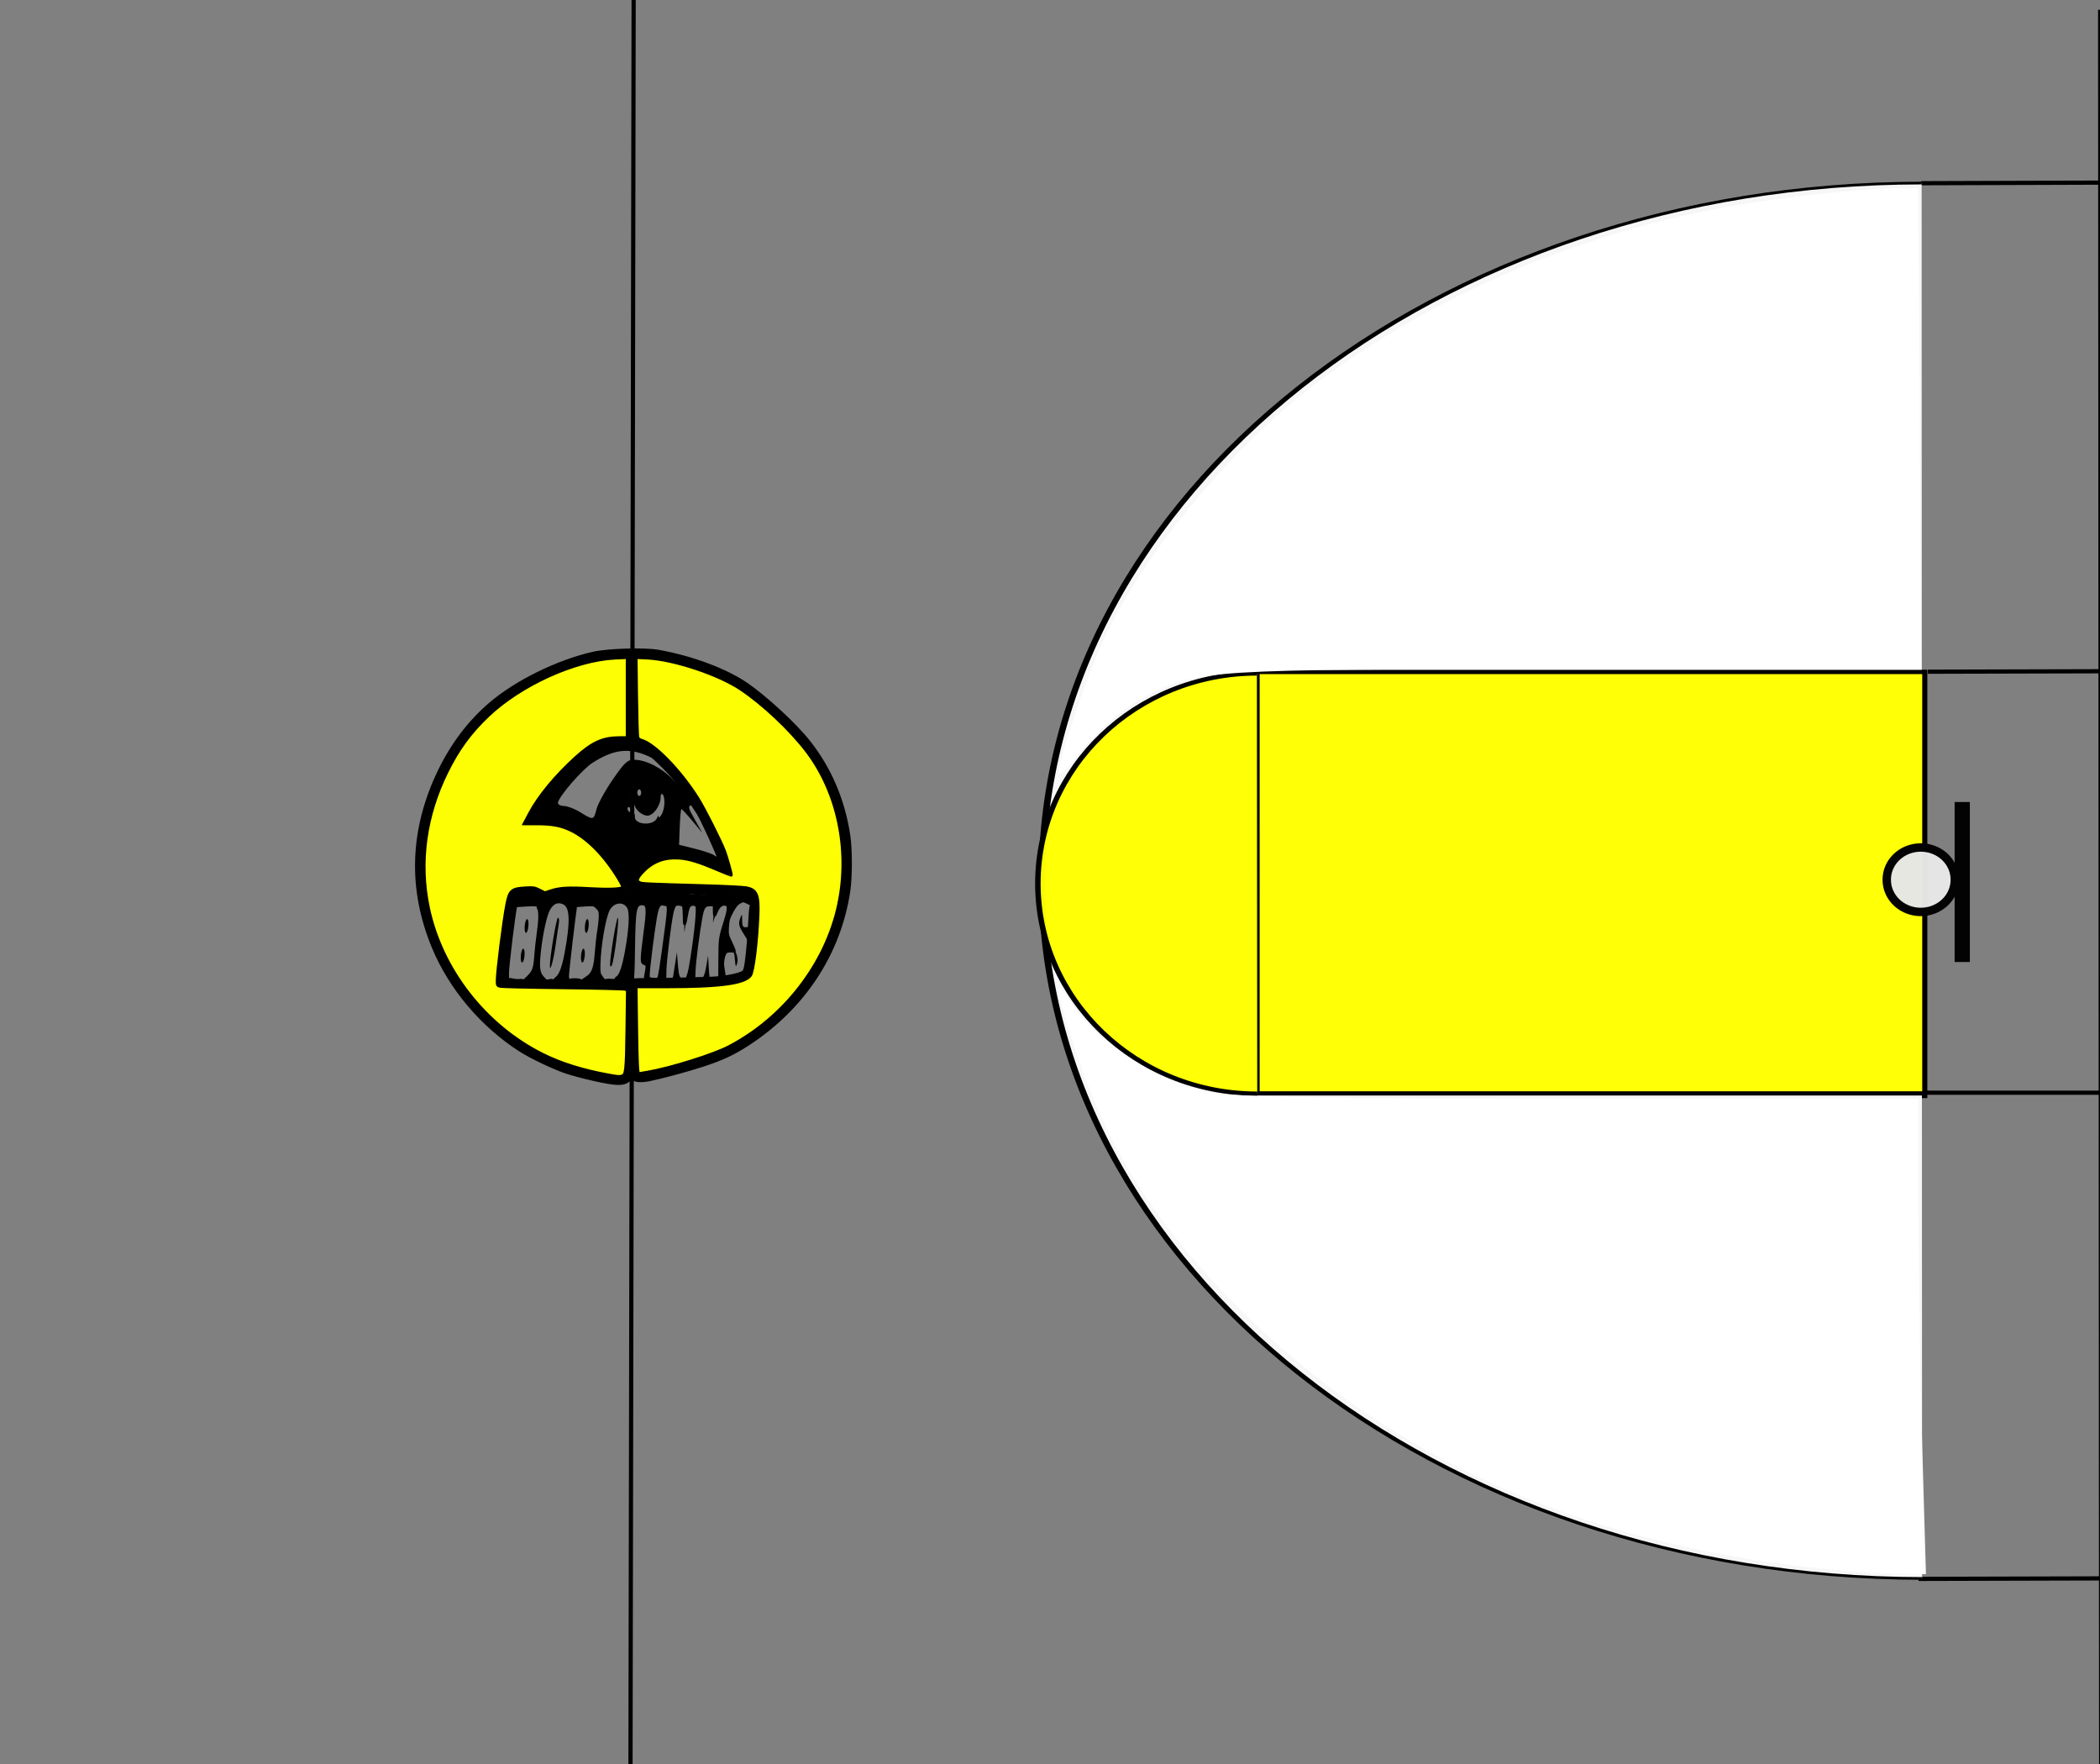 <?xml version="1.0" encoding="UTF-8" standalone="no"?>
<!-- Created with Inkscape (http://www.inkscape.org/) -->

<svg
   xmlns:dc="http://purl.org/dc/elements/1.1/"
   xmlns:cc="http://creativecommons.org/ns#"
   xmlns:rdf="http://www.w3.org/1999/02/22-rdf-syntax-ns#"
   xmlns:svg="http://www.w3.org/2000/svg"
   xmlns="http://www.w3.org/2000/svg"
   xmlns:sodipodi="http://sodipodi.sourceforge.net/DTD/sodipodi-0.dtd"
   xmlns:inkscape="http://www.inkscape.org/namespaces/inkscape"
   width="1500"
   height="1260"
   id="svg2"
   version="1.1"
   inkscape:version="0.48.3.1 r9886"
   sodipodi:docname="bobo_2.svg">
  <rect width="100%" height="100%" fill="#808080" stroke="none"/>
  <defs
     id="defs4">
    <inkscape:path-effect
       effect="spiro"
       id="path-effect3028"
       is_visible="true" />
    <inkscape:path-effect
       effect="spiro"
       id="path-effect3030"
       is_visible="true" />
    <inkscape:path-effect
       effect="spiro"
       id="path-effect3026"
       is_visible="true" />
    <inkscape:path-effect
       effect="spiro"
       id="path-effect3815"
       is_visible="true" />
    <inkscape:path-effect
       effect="spiro"
       id="path-effect3809"
       is_visible="true" />
    <inkscape:path-effect
       effect="spiro"
       id="path-effect3805"
       is_visible="true" />
    <inkscape:path-effect
       effect="spiro"
       id="path-effect3801"
       is_visible="true" />
    <inkscape:path-effect
       effect="spiro"
       id="path-effect3029"
       is_visible="true" />
    <inkscape:path-effect
       effect="spiro"
       id="path-effect3025"
       is_visible="true" />
    <inkscape:path-effect
       effect="spiro"
       id="path-effect3021"
       is_visible="true" />
    <inkscape:path-effect
       effect="spiro"
       id="path-effect2998"
       is_visible="true" />
    <inkscape:path-effect
       effect="spiro"
       id="path-effect3012"
       is_visible="true" />
  </defs>
  <sodipodi:namedview
     id="base"
     pagecolor="#ffffff"
     bordercolor="#666666"
     borderopacity="1.0"
     inkscape:pageopacity="0.0"
     inkscape:pageshadow="2"
     inkscape:zoom="0.49497476"
     inkscape:cx="1357.7335"
     inkscape:cy="598.15694"
     inkscape:document-units="px"
     inkscape:current-layer="layer1"
     showgrid="false"
     inkscape:window-width="1301"
     inkscape:window-height="744"
     inkscape:window-x="65"
     inkscape:window-y="24"
     inkscape:window-maximized="1" />
  <g
     inkscape:label="Layer 1"
     inkscape:groupmode="layer"
     id="layer1"
     transform="translate(0,207.638)">
    <path
       style="fill:none;stroke:#000000;stroke-width:3;stroke-linecap:butt;stroke-linejoin:miter;stroke-miterlimit:4;stroke-opacity:1;stroke-dasharray:none"
       d="M 452.805,-324.157 450.195,1142.167"
       id="path2996"
       inkscape:path-effect="#path-effect2998"
       inkscape:original-d="M 452.80487,-324.15697 C 450.19513,1139.3088 450.19513,1142.1671 450.19513,1142.1671"
       inkscape:connector-curvature="0" />
    <path
       style="fill:none;stroke:#000000;stroke-width:3;stroke-linecap:butt;stroke-linejoin:miter;stroke-miterlimit:4;stroke-opacity:1;stroke-dasharray:none"
       d="m 1372.327,-76.776 171.986,-0.558"
       id="path3023"
       inkscape:path-effect="#path-effect3025"
       inkscape:original-d="m 1372.3267,-76.775587 c 171.9861,-0.557538 171.9861,-0.557538 171.9861,-0.557538"
       inkscape:connector-curvature="0" />
    <path
       style="fill:none;stroke:#000000;stroke-width:3;stroke-linecap:butt;stroke-linejoin:miter;stroke-miterlimit:4;stroke-opacity:1;stroke-dasharray:none"
       d="m 1370.436,920.141 203.415,-0.558"
       id="path3799"
       inkscape:path-effect="#path-effect3801"
       inkscape:original-d="m 1370.4355,920.14099 c 203.4148,-0.55762 203.4148,-0.55762 203.4148,-0.55762"
       inkscape:connector-curvature="0" />
    <path
       style="fill:none;stroke:#000000;stroke-width:3;stroke-linecap:butt;stroke-linejoin:miter;stroke-miterlimit:4;stroke-opacity:1;stroke-dasharray:none"
       d="m 1377.037,272.151 211.986,-0.558"
       id="path3803"
       inkscape:path-effect="#path-effect3805"
       inkscape:original-d="m 1377.0374,272.15115 c 206.2568,-0.55764 211.9862,-0.55764 211.9862,-0.55764"
       inkscape:connector-curvature="0" />
    <path
       style="fill:none;stroke:#000000;stroke-width:3;stroke-linecap:butt;stroke-linejoin:miter;stroke-miterlimit:4;stroke-opacity:1;stroke-dasharray:none"
       d="m 1373.989,572.855 262.613,0.055"
       id="path3807"
       inkscape:path-effect="#path-effect3809"
       inkscape:original-d="m 1373.9895,572.85503 c 262.6128,0.0549 262.6128,0.0549 262.6128,0.0549"
       inkscape:connector-curvature="0" />
    <rect
       style="fill:#ffff00;fill-opacity:0.98;stroke:#000000;stroke-width:3.041;stroke-miterlimit:4;stroke-opacity:1;stroke-dasharray:none"
       id="rect3811"
       width="478.643"
       height="302.857"
       x="896.5"
       y="272.362" />
    <path
       sodipodi:type="arc"
       style="fill:#f9f9f9;fill-opacity:0.98;stroke:#000000;stroke-width:1.875;stroke-miterlimit:4;stroke-opacity:1;stroke-dasharray:none"
       id="path3817"
       sodipodi:cx="-505.71429"
       sodipodi:cy="641.42859"
       sodipodi:rx="251.42857"
       sodipodi:ry="487.14285"
       d="m -505.714,1128.571 c -138.86,0 -251.429,-218.101 -251.429,-487.143 0,-268.743 112.328,-486.721 251.035,-487.142"
       transform="matrix(2.502,0.002,-6.8093898e-4,1.023,2638.978,-233.696)"
       sodipodi:start="1.5707963"
       sodipodi:end="4.7108217"
       sodipodi:open="true" />
    <path
       style="fill:#ffff00;fill-opacity:0.98;stroke:#000000;stroke-width:3.011;stroke-miterlimit:4;stroke-opacity:1;stroke-dasharray:none"
       d="m 898.236,422.856 0,-150.499 238.147,0 238.147,0 0,150.499 0,150.499 -238.147,0 -238.147,0 0,-150.499 z"
       id="path3821"
       inkscape:connector-curvature="0" />
    <path
       sodipodi:type="arc"
       style="fill:#ffff00;fill-opacity:0.98;stroke:#000000;stroke-width:3;stroke-miterlimit:4;stroke-opacity:1;stroke-dasharray:none"
       id="path3825"
       sodipodi:cx="-394.28571"
       sodipodi:cy="591.42859"
       sodipodi:rx="120"
       sodipodi:ry="145.71428"
       d="m -394.286,737.143 c -66.274,0 -120,-65.239 -120,-145.714 0,-80.387 53.611,-145.588 119.812,-145.714"
       transform="matrix(1.306,0,0,1.03,1412.991,-185.703)"
       sodipodi:start="1.5707963"
       sodipodi:end="4.7108217"
       sodipodi:open="true" />
    <path
       style="fill:#000000"
       d="m 386.323,495.725 c -2.449,-2.153 -4.293,-2.386 -6.075,-0.769 -1.408,1.277 -6.972,2.322 -12.365,2.322 -7.517,0 -9.806,-0.775 -9.806,-3.319 0,-3.106 6.159,-49.361 7.777,-58.411 0.98,-5.478 15.136,-5.835 19.634,-0.495 2.675,3.175 3.438,3.203 6.207,0.224 4.414,-4.748 30.969,-4.948 36.286,-0.273 3.307,2.907 4.261,2.917 6.866,0.068 2.444,-2.673 12.464,-3.355 52.132,-3.549 55.891,-0.273 54.281,-0.805 54.281,17.912 0,5.62 -0.624,10.218 -1.388,10.218 -0.763,0 -1.388,4.712 -1.388,10.472 0,12.339 -1.899,20.392 -5.775,24.494 -3.807,4.029 -101.707,4.308 -104.559,0.298 -1.26,-1.771 -2.743,-1.918 -4.414,-0.438 -4.304,3.812 -33.393,4.782 -37.414,1.247 z m -7.3,-7.56 c 2.361,-3.24 3.286,-7.139 3.488,-14.698 0.151,-5.659 0.994,-13.422 1.874,-17.251 0.88,-3.83 1.234,-9.437 0.786,-12.461 -0.75,-5.067 -1.431,-5.443 -8.681,-4.795 l -7.867,0.703 -3.129,22.34 c -4.415,31.526 -4.525,30.571 3.53,30.571 4.567,0 7.836,-1.442 9.998,-4.409 z m -7.069,-11.774 c 0,-2.587 0.625,-5.357 1.388,-6.157 0.763,-0.799 1.388,0.663 1.388,3.25 0,2.587 -0.625,5.357 -1.388,6.157 -0.763,0.799 -1.388,-0.663 -1.388,-3.25 z m 2.776,-21.164 c 0,-2.587 0.625,-5.357 1.388,-6.157 0.763,-0.799 1.388,0.663 1.388,3.25 0,2.587 -0.625,5.357 -1.388,6.157 -0.763,0.799 -1.388,-0.663 -1.388,-3.25 z m 24.943,33.168 c 3.887,-5.334 8.962,-38.913 6.878,-45.512 -1.94,-6.144 -7.989,-8.167 -12.296,-4.112 -3.705,3.488 -7.238,17.706 -9.053,36.435 -0.715,7.376 -0.398,10.588 1.333,13.522 2.986,5.059 9.326,4.899 13.138,-0.332 z m -6.902,-6.055 c 0,-6.638 4.646,-34.445 5.756,-34.445 0.753,0 1.044,1.852 0.645,4.115 -0.399,2.263 -1.462,9.406 -2.364,15.873 -1.425,10.22 -4.037,19.575 -4.037,14.456 z m 29.273,5.826 c 2.361,-3.24 3.286,-7.139 3.488,-14.698 0.151,-5.659 0.96,-13.267 1.797,-16.908 3.198,-13.902 0.728,-18.687 -9.098,-17.62 l -6.674,0.724 -3.111,23.516 c -1.711,12.934 -3.128,24.839 -3.148,26.456 -0.062,4.882 12.949,3.74 16.746,-1.47 z m -7.069,-11.774 c 0,-2.587 0.625,-5.357 1.388,-6.157 0.763,-0.799 1.388,0.663 1.388,3.25 0,2.587 -0.625,5.357 -1.388,6.157 -0.763,0.799 -1.388,-0.663 -1.388,-3.25 z m 2.776,-21.164 c 0,-2.587 0.625,-5.357 1.388,-6.157 0.763,-0.799 1.388,0.663 1.388,3.25 0,2.587 -0.625,5.357 -1.388,6.157 -0.763,0.799 -1.388,-0.663 -1.388,-3.25 z m 24.816,33.233 c 3.771,-5.314 8.979,-39.324 6.988,-45.628 -1.78,-5.635 -6.691,-7.56 -11.457,-4.489 -4.424,2.85 -6.843,11.303 -9.292,32.462 -1.353,11.691 -1.345,15.402 0.037,18.225 2.353,4.804 10.139,4.48 13.723,-0.57 z m -6.776,-7.277 c 0,-5.928 4.534,-33.288 5.516,-33.288 1.272,0 -2.643,30.941 -4.299,33.981 -0.752,1.38 -1.217,1.115 -1.217,-0.693 z m 24.98,9.233 c 0,-1.188 0.379,-3.833 0.842,-5.879 0.553,-2.441 0.076,-3.72 -1.388,-3.72 -2.718,0 -2.736,-2.026 -0.176,-19.989 2.915,-20.458 2.769,-22.34 -1.728,-22.34 -3.742,0 -3.915,0.604 -6.939,24.18 -1.706,13.299 -3.101,25.468 -3.101,27.044 0,1.826 2.262,2.864 6.245,2.864 3.435,0 6.245,-0.972 6.245,-2.159 z m 10.238,-1.956 c 1.316,-7.622 6.415,-45.619 6.415,-47.806 0,-1.191 -1.772,-2.166 -3.938,-2.166 -3.866,0 -4.001,0.461 -7.408,25.28 -1.908,13.904 -3.222,26.073 -2.919,27.044 1.106,3.541 7.144,1.732 7.849,-2.352 z m 9.812,1.176 c 0.294,-1.617 1.015,-6.114 1.603,-9.994 l 1.068,-7.055 0.782,9.406 c 0.67,8.049 1.272,9.406 4.177,9.406 3.143,0 3.627,-1.657 6.529,-22.34 4.043,-28.821 4.043,-30.571 -0.012,-30.571 -2.702,0 -3.519,1.742 -4.691,9.994 l -1.418,9.994 -0.167,-9.994 c -0.155,-9.31 -0.433,-9.994 -4.051,-9.994 -3.78,0 -3.966,0.617 -6.939,22.952 -1.68,12.624 -3.055,24.793 -3.055,27.044 0,4.75 5.337,5.746 6.173,1.152 z m 23.541,-6.467 1.425,-8.231 0.479,8.96 c 0.437,8.174 0.806,8.896 4.207,8.231 3.643,-0.713 3.717,-1.052 3.274,-14.87 -0.377,-11.743 0.15,-15.929 3.106,-24.692 4.41,-13.075 4.422,-14.079 0.168,-14.079 -2.279,0 -4.16,2.164 -5.62,6.467 l -2.195,6.467 0.585,-6.593 c 0.543,-6.124 0.281,-6.542 -3.68,-5.879 -4.178,0.7 -4.329,1.17 -7.391,23.055 -4.159,29.724 -4.138,31.06 0.484,30.139 2.919,-0.581 4.048,-2.545 5.161,-8.975 z m 27.073,5.291 c 1.634,-2.263 3.341,-8.025 3.792,-12.805 0.723,-7.655 0.287,-9.515 -3.662,-15.627 -3.71,-5.742 -4.225,-7.69 -2.987,-11.299 1.381,-4.027 1.499,-3.944 1.538,1.086 0.035,4.542 0.676,5.324 3.859,4.703 7.812,-1.523 4.776,-18.381 -3.31,-18.381 -4.059,0 -9.883,8.898 -10.969,16.76 -0.664,4.807 0.126,8.069 3.564,14.704 3.186,6.148 4.11,9.673 3.313,12.635 -0.905,3.366 -1.201,2.914 -1.635,-2.498 -0.45,-5.604 -1.094,-6.496 -4.246,-5.879 -2.913,0.57 -3.813,2.156 -4.163,7.337 -0.246,3.635 0.299,8.132 1.211,9.994 2.285,4.666 10.101,4.249 13.696,-0.73 z m -91.741,-76.935 c -6.123,-9.928 -12.97,-18.104 -20.122,-24.026 -10.479,-8.677 -11.317,-8.972 -25.099,-8.831 l -14.258,0.146 5.931,-10.305 c 3.262,-5.668 10.241,-15.181 15.508,-21.14 30.345,-34.329 59.212,-33.494 87.867,2.542 8.826,11.1 23.398,39.878 28.1,55.495 l 2.626,8.723 -7.478,-4.278 c -22.301,-12.758 -42.669,-8.835 -58.498,11.268 -2.43,3.086 -4.615,5.575 -4.857,5.532 -0.242,-0.043 -4.616,-6.85 -9.721,-15.127 z m 72.508,-12.749 c -0.841,-2.663 -4.617,-11.129 -8.392,-18.815 -5.413,-11.022 -7.48,-13.7 -9.784,-12.679 -2.735,1.212 -2.583,1.893 2.381,10.672 l 5.303,9.377 -7.104,-8.519 c -3.908,-4.686 -7.441,-8.519 -7.851,-8.519 -0.411,0 -0.961,5.739 -1.222,12.753 l -0.475,12.753 10.895,2.696 c 5.992,1.483 12.237,3.557 13.878,4.61 3.817,2.449 4.258,1.643 2.373,-4.327 z m -42.778,-22.313 c 0.561,-1.454 1.029,-1.775 1.041,-0.712 0.012,1.062 0.958,0.344 2.103,-1.596 2.369,-4.014 2.766,-12.276 0.694,-14.446 -0.763,-0.799 -1.388,0.196 -1.388,2.213 0,5.839 -5.204,13.073 -9.405,13.073 -2.12,0 -5.302,-1.718 -7.071,-3.817 -2.564,-3.043 -3.102,-5.476 -2.653,-11.998 0.492,-7.148 0.338,-7.657 -1.226,-4.033 -1.025,2.375 -1.419,6.647 -0.923,9.997 0.603,4.073 0.384,5.344 -0.724,4.184 -0.875,-0.916 -1.59,-0.545 -1.59,0.825 0,1.37 1.249,2.49 2.776,2.49 1.526,0 2.619,1.229 2.429,2.731 -0.8,6.301 13.55,7.281 15.938,1.089 z m -43.411,-5.906 c 0.913,-3.734 6.106,-13.258 11.541,-21.164 8.6,-12.511 10.611,-14.372 15.509,-14.347 8.355,0.041 19.764,5.866 27.544,14.061 3.788,3.991 7.155,6.804 7.481,6.252 1.154,-1.955 -15.619,-18.174 -22.276,-21.54 -15.26,-7.716 -26.616,-6.819 -42.509,3.36 -7.322,4.689 -23.786,23.609 -24.748,28.44 -0.254,1.277 1.619,2.368 4.163,2.425 2.544,0.057 7.748,2.032 11.565,4.389 9.514,5.877 9.849,5.823 11.731,-1.874 z m 31.983,-12.024 c 0,-1.293 -0.625,-2.352 -1.388,-2.352 -0.763,0 -1.388,1.058 -1.388,2.352 0,1.293 0.625,2.352 1.388,2.352 0.763,0 1.388,-1.058 1.388,-2.352 z"
       id="path3047"
       inkscape:connector-curvature="0"
       inkscape:transform-center-x="-80.812204"
       inkscape:transform-center-y="157.5838" />
    <path
       style="fill:#ffff00;fill-opacity:0.98;stroke:#030304;stroke-width:3;stroke-miterlimit:4;stroke-opacity:1;stroke-dasharray:none"
       d="M 419.718,559.78 C 345.195,543.815 291.072,467.669 301.186,393.018 c 4.795,-35.396 21.19,-68.454 45.409,-91.564 23.039,-21.983 66.888,-41.739 92.641,-41.739 l 11.131,0 0,30.996 0,30.996 -8.716,0 c -4.794,0 -12.323,1.839 -16.731,4.087 -9.489,4.838 -35.837,32.61 -41.893,44.157 l -4.255,8.113 10.168,0 c 20.296,0 39.327,14.111 55.516,41.165 l 5.384,8.998 -7.596,1.474 c -4.178,0.811 -15.41,0.774 -24.96,-0.083 -10.529,-0.944 -19.742,-0.303 -23.404,1.63 -3.967,2.094 -6.648,2.218 -7.811,0.362 -2.538,-4.049 -18.51,-3.495 -20.081,0.697 -2.282,6.086 -9.261,59.78 -8.043,61.876 0.638,1.098 18.158,1.57 38.932,1.048 20.774,-0.522 41.308,-0.311 45.631,0.468 l 7.859,1.418 0,33.462 c 0,38.445 2.293,36.26 -30.649,29.203 z"
       id="path3049"
       inkscape:connector-curvature="0" />
    <path
       style="fill:#ffff00;fill-opacity:0.98;stroke:#030304;stroke-width:3;stroke-miterlimit:4;stroke-opacity:1;stroke-dasharray:none"
       d="m 451.771,528.236 0,-33.64 26.674,0 c 35.566,0 53.852,-2.529 56.002,-7.746 0.958,-2.324 2.603,-15.527 3.656,-29.34 1.523,-19.982 1.049,-25.625 -2.32,-27.611 -2.329,-1.373 -21.549,-2.515 -42.713,-2.539 -33.012,-0.037 -38.75,-0.703 -40.392,-4.686 -1.281,-3.109 1.252,-7.277 7.668,-12.615 11.638,-9.683 25.992,-10.415 45.186,-2.305 l 13.121,5.544 -1.99,-7.708 c -1.094,-4.239 -7.634,-18.431 -14.532,-31.536 -12.705,-24.137 -36.546,-50.459 -45.702,-50.459 -3.935,0 -4.659,-5.01 -4.659,-32.238 l 0,-32.238 8.279,0.033 c 12.589,0.051 38.651,7.162 57.558,15.705 21.988,9.935 56.279,42.002 68.916,64.444 40.849,72.547 11.907,162.295 -65.77,203.951 -12.268,6.579 -54.272,18.623 -64.948,18.623 -3.148,0 -4.034,-7.391 -4.034,-33.64 z"
       id="path3051"
       inkscape:connector-curvature="0" />
    <path
       sodipodi:type="arc"
       style="fill:#e6e6e6;fill-opacity:0.98;stroke:#030304;stroke-width:6;stroke-miterlimit:4;stroke-opacity:1;stroke-dasharray:none"
       id="path3786"
       sodipodi:cx="1701.4286"
       sodipodi:cy="594.28571"
       sodipodi:rx="24.285715"
       sodipodi:ry="22.857143"
       d="m 1725.714,594.286 a 24.286,22.857 0 1 1 -48.571,0 24.286,22.857 0 1 1 48.571,0 z"
       transform="translate(-329.443,-173.557)" />
    <path
       style="fill:none;stroke:#030304;stroke-width:10.876;stroke-linecap:butt;stroke-linejoin:miter;stroke-miterlimit:4;stroke-opacity:1;stroke-dasharray:none"
       d="m 1401.6,365.227 0,114.286"
       id="path3010"
       inkscape:path-effect="#path-effect3012"
       inkscape:original-d="m 1401.5997,365.22735 c 0,114.28572 0,114.28572 0,114.28572"
       inkscape:connector-curvature="0" />
    <path
       style="fill:#000000;fill-opacity:0.98;stroke:#000000;stroke-width:3.03;stroke-miterlimit:4;stroke-opacity:1;stroke-dasharray:none"
       d=""
       id="path3777"
       inkscape:connector-curvature="0"
       transform="translate(0,-207.638)" />
    <path
       style="fill:#000000;fill-opacity:0.98;stroke:#000000;stroke-width:2.143;stroke-miterlimit:4;stroke-opacity:1;stroke-dasharray:none"
       d=""
       id="path3013"
       inkscape:connector-curvature="0"
       transform="translate(0,-207.638)" />
    <path
       style="fill:#000000;fill-opacity:0.98;stroke:#000000;stroke-width:2.143;stroke-miterlimit:4;stroke-opacity:1;stroke-dasharray:none"
       d="m 443.397,700.718 c -3.733,-0.372 -4.408,-1.139 -2.247,-2.555 2.154,-1.411 4.178,-7.246 6.118,-17.634 3.02,-16.169 3.722,-28.51 1.831,-32.166 -3.094,-5.983 -11.246,-5.183 -14.621,1.433 -2.924,5.732 -6.353,25.766 -6.644,38.823 -0.135,6.055 0.021,7.001 1.478,8.982 l 1.629,2.214 -6.913,0 -6.913,0 2.427,-1.608 c 4.104,-2.72 5.552,-6.745 6.37,-17.711 0.394,-5.285 1.195,-12.422 1.78,-15.859 0.585,-3.438 1.063,-8.043 1.063,-10.234 0,-3.49 -0.27,-4.254 -2.185,-6.168 -2.181,-2.181 -2.194,-2.184 -8.603,-1.819 -3.53,0.201 -6.528,0.486 -6.664,0.632 -0.577,0.626 -6.241,48.766 -5.962,50.669 l 0.308,2.097 -4.623,0 -4.623,0 1.792,-1.661 c 2.4,-2.224 4.375,-7.772 6.147,-17.268 4.234,-22.688 3.841,-33.055 -1.355,-35.742 -5.029,-2.6 -9.554,-0.114 -12.13,6.664 -2.195,5.775 -4.684,18.483 -5.744,29.328 -0.998,10.201 -0.468,13.962 2.406,17.071 l 1.485,1.607 -6.826,0 -6.826,0 2.704,-2.704 c 3.181,-3.181 4.079,-6.032 4.664,-14.809 0.235,-3.528 1.065,-11.003 1.844,-16.61 1.391,-10.017 1.316,-15.256 -0.264,-18.296 -0.64,-1.231 -1.354,-1.315 -8.167,-0.968 -4.107,0.21 -7.573,0.495 -7.704,0.634 -0.803,0.855 -6.18,44.501 -5.949,48.289 0.254,4.172 -0.388,5.829 -1.319,3.403 -0.732,-1.908 5.086,-47.933 6.93,-54.819 0.907,-3.388 2.33,-4.119 8.013,-4.119 4.708,0 4.525,-0.078 11.034,4.694 1.517,1.112 1.761,1.061 4.924,-1.035 4.328,-2.866 6.658,-3.306 17.409,-3.283 11.037,0.023 14.896,0.633 18.201,2.875 3.136,2.128 5.142,2.212 7.177,0.301 1.537,-1.444 7.584,-2.826 12.401,-2.834 1.438,-0.002 2.834,-0.512 3.438,-1.254 0.74,-0.91 1.118,-1.007 1.388,-0.357 0.291,0.698 8.527,0.893 37.777,0.893 24.841,0 38.677,0.268 41.19,0.799 2.082,0.439 3.839,0.842 3.906,0.894 0.066,0.053 0.345,0.992 0.62,2.087 l 0.5,1.992 -2.636,-1.257 c -2.546,-1.214 -2.725,-1.209 -5.226,0.15 -1.915,1.04 -3.33,2.788 -5.431,6.708 -2.443,4.558 -2.886,6.081 -3.164,10.869 -0.304,5.247 -0.173,5.884 2.268,11.023 1.425,3 2.59,5.678 2.59,5.951 0,0.273 -1.045,0.38 -2.321,0.236 -1.277,-0.143 -2.914,0.18 -3.638,0.718 -1.529,1.136 -2.789,6.896 -2.261,10.331 0.199,1.296 0.538,3.481 0.752,4.856 0.35,2.244 0.222,2.5 -1.25,2.5 l -1.639,10e-6 0.069,-13.393 c 0.071,-13.883 0.188,-14.674 3.91,-26.437 2.559,-8.089 2.717,-11.269 0.588,-11.826 -3.233,-0.845 -5.489,1.038 -7.548,6.298 -0.798,2.038 -0.841,1.942 -0.893,-1.964 l -0.054,-4.107 -2.857,0 c -4.174,0 -5.327,1.56 -6.707,9.068 -1.932,10.511 -4.669,31.825 -4.881,38.003 l -0.198,5.772 -2.398,0.007 c -2.002,0.006 -2.314,-0.199 -1.89,-1.243 1.286,-3.166 1.942,-6.537 3.996,-20.536 1.21,-8.25 2.377,-18.421 2.594,-22.601 0.365,-7.056 0.292,-7.655 -1.018,-8.356 -1.974,-1.056 -4.182,-0.306 -5.113,1.738 -0.434,0.952 -1.133,3.889 -1.555,6.526 -0.421,2.637 -0.909,4.939 -1.084,5.114 -0.175,0.175 -0.323,-2.387 -0.329,-5.694 -0.006,-3.307 -0.263,-6.409 -0.571,-6.894 -0.864,-1.36 -4.602,-1.838 -6.008,-0.769 -0.718,0.546 -1.664,3.026 -2.264,5.937 -1.698,8.232 -4.828,33.834 -4.955,40.529 l -0.118,6.243 -2.306,0.007 c -2.113,0.006 -2.25,-0.128 -1.641,-1.6 0.366,-0.884 1.641,-8.839 2.834,-17.679 4.769,-35.339 4.727,-33.056 0.624,-33.958 -3.586,-0.788 -4.778,1.123 -6.305,10.107 -1.823,10.725 -4.991,36.086 -4.991,39.955 0,2.423 -0.269,3.182 -1.128,3.182 -0.846,0 -1.034,-0.492 -0.753,-1.964 1.424,-7.444 1.389,-7.986 -0.557,-8.727 -1.641,-0.624 -1.848,-1.094 -1.848,-4.215 0,-1.932 0.802,-9.413 1.783,-16.625 2.596,-19.091 2.325,-22.06 -2.013,-22.03 -4.907,0.035 -5.653,3.909 -6.021,31.239 -0.251,18.622 -0.468,22.321 -1.311,22.321 -0.816,0 -1.027,-1.824 -1.097,-9.464 l -0.087,-9.464 -0.999,7.857 c -0.55,4.321 -0.828,9.062 -0.619,10.536 0.32,2.253 0.181,2.659 -0.878,2.558 -0.692,-0.066 -2.544,-0.248 -4.116,-0.405 z"
       id="path3015"
       inkscape:connector-curvature="0"
       transform="translate(0,-207.638)" />
    <path
       style="fill:#000000;fill-opacity:0.98;stroke:#000000;stroke-width:2.143;stroke-miterlimit:4;stroke-opacity:1;stroke-dasharray:none"
       d="m 455.718,637.893 c -0.688,-0.18 -1.25,-0.646 -1.25,-1.037 0,-0.414 0.671,-0.494 1.607,-0.192 0.884,0.285 4.339,0.741 7.679,1.014 l 6.071,0.497 -6.429,0.022 c -3.536,0.012 -6.991,-0.125 -7.679,-0.304 z"
       id="path3017"
       inkscape:connector-curvature="0"
       transform="translate(0,-207.638)" />
    <path
       style="fill:#000000;fill-opacity:0.98;stroke:#000000;stroke-width:2.143;stroke-miterlimit:4;stroke-opacity:1;stroke-dasharray:none"
       d=""
       id="path3019"
       inkscape:connector-curvature="0"
       transform="translate(0,-207.638)" />
    <path
       style="fill:#000000;fill-opacity:0.98;stroke:#000000;stroke-width:2.143;stroke-miterlimit:4;stroke-opacity:1;stroke-dasharray:none"
       d="m 424.893,771.229 c -7.034,-1.562 -16.195,-3.987 -20.357,-5.388 -8.988,-3.026 -25.427,-10.846 -32.925,-15.662 -27.307,-17.541 -49.821,-44.153 -61.949,-73.222 -17.544,-42.052 -16.06,-84.762 4.406,-126.786 9.103,-18.692 21.257,-34.669 36.004,-47.33 18.466,-15.853 48.187,-30.477 73.682,-36.252 10.376,-2.351 36.663,-3.147 46.414,-1.406 24.158,4.313 48.497,13.416 63.372,23.701 13.744,9.504 34.559,28.77 44.062,40.783 15.285,19.323 24.935,41.942 28.689,67.247 1.491,10.047 1.475,29.539 -0.031,39.603 -6.652,44.434 -32.112,83.248 -71.515,109.023 -10.791,7.059 -18.776,10.798 -32.834,15.377 -11.174,3.639 -28.995,8.457 -38.012,10.276 -5.154,1.04 -9.516,0.923 -11.127,-0.297 -1.195,-0.905 -1.613,-0.808 -3.836,0.887 -3.884,2.962 -8.709,2.851 -24.041,-0.554 l 0,0 z m 19.385,-2.577 c 2.844,-0.762 3.187,-3.99 3.568,-33.555 l 0.36,-27.931 -1.69,-0.59 c -0.93,-0.325 -20.976,-0.806 -44.547,-1.069 -23.571,-0.263 -43.741,-0.725 -44.821,-1.026 -1.782,-0.497 -1.964,-0.855 -1.964,-3.858 0,-6.643 4.551,-42.803 6.889,-54.737 1.923,-9.819 3.381,-11.095 13.286,-11.625 5.724,-0.307 6.564,-0.174 10.049,1.589 l 3.803,1.924 4.237,-1.423 c 6.196,-2.081 12.635,-2.457 27.379,-1.598 12.684,0.739 21.822,0.473 23.704,-0.69 0.669,-0.413 -0.01,-2.067 -2.614,-6.368 -10.074,-16.639 -22.31,-29.061 -34.252,-34.773 -6.933,-3.316 -13.292,-4.509 -24.121,-4.523 l -9.141,-0.012 3.784,-7.154 c 6.601,-12.479 18.768,-27.218 33.337,-40.381 11.606,-10.486 19.196,-13.893 30.954,-13.893 l 5.564,0 0,-28.675 0,-28.675 -8.75,0.415 c -28.487,1.35 -67.651,19.164 -90.871,41.333 -12.677,12.104 -21.314,23.948 -29.314,40.202 -15.419,31.328 -19.947,64.627 -13.166,96.829 9.315,44.235 40.557,84.301 81.743,104.831 13.058,6.509 28.716,11.397 47.183,14.731 6.737,1.216 7.339,1.261 9.413,0.705 l 0,0 z m 18.489,-2.792 c 16.554,-2.86 47.013,-12.435 58.122,-18.272 39.46,-20.733 69.136,-59.22 78.145,-101.346 8.302,-38.823 -0.4,-80.449 -22.981,-109.934 -11.78,-15.382 -31.022,-33.472 -46.942,-44.132 -15.876,-10.63 -47.839,-21.258 -66.688,-22.174 l -8.117,-0.395 0.358,27.782 c 0.197,15.28 0.585,28.478 0.863,29.328 0.279,0.854 1.354,1.758 2.402,2.019 9.17,2.283 27.815,21.381 40.501,41.486 4.651,7.371 16.382,30.613 19.11,37.863 1.522,4.045 4.786,15.61 4.786,16.959 0,0.192 -4.098,-1.401 -9.107,-3.541 -14.044,-5.999 -21.105,-8.166 -28.101,-8.626 -10.709,-0.704 -18.885,2.389 -25.978,9.825 -4.461,4.677 -4.984,6.753 -1.992,7.899 2.003,0.767 4.492,0.879 46.964,2.113 13.357,0.388 26.214,1.025 28.571,1.416 7.777,1.289 9.347,4.972 8.662,20.326 -0.896,20.107 -3.364,39.531 -5.373,42.288 -4.135,5.676 -21.872,8.061 -59.979,8.066 l -21.689,0.003 0.385,29.107 c 0.331,25.031 0.708,33.036 1.554,33.036 0.099,0 3.035,-0.493 6.524,-1.096 l 0,5e-5 z m -13.299,-65.476 c 0,-1.021 0.244,-1.327 0.696,-0.875 0.395,0.395 2.72,0.526 5.376,0.304 2.574,-0.216 5.134,-0.138 5.69,0.173 0.652,0.365 1.271,0.118 1.745,-0.696 0.409,-0.702 0.744,-0.864 0.756,-0.364 0.021,0.874 10.601,0.83 43.95,-0.182 8.802,-0.267 20.013,-2.358 22.948,-4.281 1.187,-0.778 1.699,-2.229 2.345,-6.646 0.998,-6.824 2.131,-20.283 2.689,-31.932 0.226,-4.714 0.717,-8.766 1.091,-9.005 0.426,-0.271 0.384,-1.533 -0.11,-3.371 -0.686,-2.546 -1.145,-3.033 -3.448,-3.649 -4.206,-1.126 -25.399,-2.175 -44.115,-2.182 -15.454,-0.006 -30.375,-1.1 -35.685,-2.617 -1.162,-0.332 -1.262,-0.233 -0.536,0.529 1.329,1.395 1.103,1.877 -1.071,2.298 -1.08,0.209 -3.411,0.756 -5.179,1.216 -1.768,0.46 -4.018,0.962 -5,1.115 -1.587,0.248 -16.24,0.491 -17.143,0.284 -0.196,-0.045 -1.161,-0.289 -2.143,-0.543 -0.982,-0.254 -6.929,-0.471 -13.214,-0.483 -10.93,-0.021 -11.607,0.062 -15.519,1.896 -4.679,2.193 -7.012,2.188 -9.363,-0.021 -0.909,-0.854 -1.87,-1.335 -2.135,-1.07 -0.265,0.266 -0.483,0.108 -0.483,-0.351 0,-0.564 -1.805,-0.833 -5.58,-0.833 -6.217,0 -8.22,1.067 -8.993,4.79 -1.936,9.334 -5.937,39.505 -6.563,49.496 -0.407,6.489 0.41,9.378 1.998,7.065 0.645,-0.94 1.32,-1.029 3.713,-0.486 1.608,0.364 3.823,0.533 4.92,0.375 1.098,-0.158 2.161,-0.02 2.364,0.308 0.502,0.813 15.804,0.756 18.681,-0.069 1.429,-0.41 2.317,-0.41 2.317,0 0,0.365 2.732,0.664 6.071,0.664 3.571,0 6.071,-0.294 6.071,-0.714 0,-0.393 1.768,-0.714 3.929,-0.714 2.161,0 3.929,0.321 3.929,0.714 0,0.438 3.452,0.714 8.929,0.714 4.911,0 8.929,-0.281 8.929,-0.624 0,-0.671 5.377,-0.603 7.143,0.09 2.487,0.977 3.383,1.138 6.607,1.192 3.037,0.051 3.393,-0.109 3.393,-1.515 l 0,-10e-6 z m 5.386,-81.517 c 4.766,-4.766 9.164,-7.766 14.539,-9.918 3.456,-1.384 5.275,-1.598 13.289,-1.563 8.954,0.038 9.579,0.142 17.5,2.911 4.518,1.579 9.436,3.413 10.93,4.076 l 2.716,1.205 -0.481,-2.704 c -0.433,-2.431 -11.777,-27.226 -14.472,-31.632 -0.601,-0.982 -4.49,-6.929 -8.642,-13.214 -6.119,-9.262 -9.175,-13.062 -16.121,-20.042 -9,-9.044 -13.759,-12.789 -17.212,-13.544 -1.141,-0.25 -2.759,-0.784 -3.597,-1.188 -0.904,-0.436 -5.115,-0.612 -10.357,-0.434 -14.514,0.493 -18.304,2.535 -34.191,18.424 -9.522,9.523 -19.825,21.92 -23.018,27.696 l -1.946,3.521 6.473,0.459 c 7.452,0.529 14.303,2.13 17.488,4.088 1.217,0.748 2.422,1.149 2.679,0.893 0.257,-0.257 0.467,-0.092 0.467,0.367 0,0.458 0.259,0.753 0.575,0.655 1.312,-0.407 9.831,5.653 15.535,11.052 6.386,6.045 14.392,16.126 19.25,24.24 l 2.847,4.756 0.895,-3.07 c 0.605,-2.076 2.178,-4.352 4.856,-7.03 l 0,0 z"
       id="path3021"
       inkscape:connector-curvature="0"
       transform="translate(0,-207.638)" />
    <path
       style="fill:none;stroke:#000000;stroke-width:1px;stroke-linecap:butt;stroke-linejoin:miter;stroke-opacity:1"
       d="m 475.782,640.271 0,0"
       id="path3024"
       inkscape:path-effect="#path-effect3026"
       inkscape:original-d="m 475.78186,640.2714 c -7.57615,0.50508 2.52538,3.03046 0,0 z"
       inkscape:connector-curvature="0"
       transform="translate(0,-207.638)" />
    <path
       style="fill:none;stroke:#000000;stroke-width:1px;stroke-linecap:butt;stroke-linejoin:miter;stroke-opacity:1"
       d="m 474.772,638.251 c -0.054,-0.188 -0.162,-0.359 -0.304,-0.492 -0.142,-0.134 -0.318,-0.23 -0.505,-0.286 -0.374,-0.111 -0.786,-0.053 -1.141,0.11 -0.355,0.163 -0.657,0.425 -0.911,0.722 -0.254,0.296 -0.465,0.627 -0.674,0.957 -0.209,0.33 -0.42,0.661 -0.674,0.957 -0.254,0.296 -0.556,0.559 -0.911,0.722 -0.355,0.163 -0.767,0.22 -1.141,0.11 -0.187,-0.055 -0.363,-0.152 -0.505,-0.286 -0.142,-0.134 -0.251,-0.305 -0.304,-0.492 -0.054,-0.188 -0.052,-0.39 -0.002,-0.579 0.05,-0.189 0.148,-0.364 0.278,-0.509 0.259,-0.292 0.639,-0.461 1.027,-0.51 0.387,-0.049 0.782,0.014 1.155,0.132 0.372,0.117 0.726,0.287 1.078,0.456 0.352,0.169 0.705,0.339 1.078,0.456 0.372,0.117 0.767,0.181 1.155,0.132 0.387,-0.049 0.767,-0.218 1.027,-0.51 0.13,-0.146 0.228,-0.321 0.278,-0.509 0.05,-0.189 0.052,-0.391 -0.002,-0.579"
       id="path3028"
       inkscape:path-effect="#path-effect3030"
       inkscape:original-d="m 474.7717,638.2511 c -8.08122,2.52538 -11.61675,5.55584 -7.07106,2.0203 4.54568,-3.53553 11.11167,-3.53553 7.07106,-2.0203 z"
       inkscape:connector-curvature="0"
       transform="translate(0,-207.638)" />
    <path
       style="fill:#000000;fill-opacity:0.98;stroke:#000000;stroke-width:3;stroke-miterlimit:4;stroke-opacity:1;stroke-dasharray:none"
       id="path3038"
       d="m 392.651,643.369 c -6.098,3.455 21.678,-12.486 -2.332,1.314 0,0 5.739,-4.634 5.739,-4.634 l 0,0 c -11.95,6.928 -1.748,1.007 2.405,-1.382 0,0 -5.811,4.702 -5.811,4.702 z"
       inkscape:connector-curvature="0"
       transform="translate(0,-207.638)" />
    <path
       style="fill:#000000;fill-opacity:0.98;stroke:#000000;stroke-width:3;stroke-miterlimit:4;stroke-opacity:1;stroke-dasharray:none"
       id="path3040"
       d="m 385.031,647.222 c -0.012,-0.16 -0.024,-0.321 -0.036,-0.481 0,0 6.651,-3.433 6.651,-3.433 l 0,0 c 0.003,0.133 0.007,0.266 0.01,0.399 0,0 -6.625,3.515 -6.625,3.515 z"
       inkscape:connector-curvature="0"
       transform="translate(0,-207.638)" />
    <path
       style="fill:#000000;fill-opacity:0.98;stroke:#000000;stroke-width:3;stroke-miterlimit:4;stroke-opacity:1;stroke-dasharray:none"
       id="path3042"
       d="m 432.742,639.702 c 0.506,0.684 1.283,1.03 2.039,1.362 0,0 -6.196,4.095 -6.196,4.095 l 0,0 c -0.866,-0.441 -1.724,-0.912 -2.335,-1.694 0,0 6.491,-3.762 6.491,-3.762 z"
       inkscape:connector-curvature="0"
       transform="translate(0,-207.638)" />
    <path
       style="fill:#000000;fill-opacity:0.98;stroke:#000000;stroke-width:3;stroke-miterlimit:4;stroke-opacity:1;stroke-dasharray:none"
       id="path3044"
       d="m 475.138,636.047 c 1.274,0.03 2.548,0.019 3.822,0.016 0.199,-5.9e-4 0.397,-0.001 0.596,-0.002 0,0 -6.03,4.381 -6.03,4.381 l 0,0 c -0.197,-5.8e-4 -0.394,-0.001 -0.591,-0.002 -1.288,-0.004 -2.577,-0.013 -3.866,0.016 0,0 6.068,-4.409 6.068,-4.409 z"
       inkscape:connector-curvature="0"
       transform="translate(0,-207.638)" />
    <path
       style="fill:#000000;fill-opacity:0.98;stroke:#000000;stroke-width:3;stroke-miterlimit:4;stroke-opacity:1;stroke-dasharray:none"
       id="path3046"
       d="m 483.219,636.552 c 1.274,0.03 2.548,0.019 3.822,0.016 1.433,0.012 2.867,0.003 4.3,0.008 0.977,-4.8e-4 0.5,-0.03 1.431,0.082 0,0 -6.059,4.317 -6.059,4.317 l 0,0 c -0.876,-0.053 -0.418,-0.038 -1.375,-0.038 -1.441,0.005 -2.881,-0.004 -4.322,0.008 -1.288,-0.004 -2.577,-0.013 -3.866,0.016 0,0 6.068,-4.409 6.068,-4.409 z"
       inkscape:connector-curvature="0"
       transform="translate(0,-207.638)" />
    <path
       style="fill:#ffffff;fill-opacity:0.98;stroke:#000000;stroke-width:3;stroke-miterlimit:4;stroke-opacity:1;stroke-dasharray:none"
       id="path3048"
       d="m 500.897,637.057 c 1.861,0.047 3.722,0.051 5.583,0.043 1.098,-0.007 2.197,-0.016 3.295,-0.023 0,0 -6.015,4.37 -6.015,4.37 l 0,0 c -1.077,-0.008 -2.154,-0.017 -3.231,-0.023 -1.9,-0.008 -3.801,-0.002 -5.701,0.043 0,0 6.068,-4.409 6.068,-4.409 z"
       inkscape:connector-curvature="0"
       transform="translate(0,-207.638)" />
    <path
       style="fill:#000000;fill-opacity:0.98;stroke:none"
       id="path3826"
       d="m 504.137,641.75 c -1.515,-0.381 -3.027,-0.783 -4.566,-1.063 -0.806,-0.14 -1.622,-0.192 -2.438,-0.229 0,0 6.063,-4.346 6.063,-4.346 l 0,0 c 0.826,0.068 1.651,0.157 2.463,0.331 1.567,0.337 3.119,0.74 4.681,1.097 0,0 -6.204,4.209 -6.204,4.209 z"
       inkscape:connector-curvature="0"
       transform="translate(0,-207.638)" />
    <path
       style="fill:none;stroke:#000000;stroke-width:3;stroke-linecap:butt;stroke-linejoin:miter;stroke-opacity:1;stroke-miterlimit:4;stroke-dasharray:none"
       d="m 1500.117,-200.671 0.767,1354.432"
       id="path3026"
       inkscape:path-effect="#path-effect3028"
       inkscape:original-d="m 1500.1165,-200.6714 c 0.767,1352.3499 0.767,1354.4324 0.767,1354.4324"
       inkscape:connector-curvature="0" />
    <path
       style="fill:#ffffff;fill-opacity:0.98;stroke:none"
       d="m 756.216,552.06 c -0.083,-8.551 16.79,-59.777 29.087,-88.309 27.188,-63.08 91.942,-142.533 154.598,-189.689 81.352,-61.227 181.951,-105.077 287.001,-125.099 36.527,-6.962 102.662,-14.522 127.035,-14.522 l 16.236,0 1.095,171.727 1.096,171.727 -248.498,0.047 c -262.879,0.049 -268.868,0.427 -305.066,19.24 -18.134,9.425 -35.108,24.377 -51.496,45.361 -6.074,7.778 -11.064,12.061 -11.089,9.517 z"
       id="path3025"
       inkscape:connector-curvature="0"
       transform="translate(0,-207.638)" />
    <path
       style="fill:#ffffff;fill-opacity:0.98;stroke:none"
       d="M 1283.471,1118.506 C 1120.691,1098.45 989.845,1038.373 887.095,936.511 823.66,873.624 788.396,816.773 764.642,739.098 c -10.412,-34.048 -10.682,-40.61 -1.019,-24.828 18.066,29.509 61.076,57.732 100.834,66.168 14.493,3.075 99.683,4.543 263.65,4.543 l 242.238,0 0,78.139 c 0,42.976 1.199,119.344 2.665,169.706 l 2.665,91.567 -25.898,-0.453 c -14.244,-0.249 -44.081,-2.694 -66.304,-5.432 z"
       id="path3027"
       inkscape:connector-curvature="0"
       transform="translate(0,-207.638)" />
  </g>
</svg>
